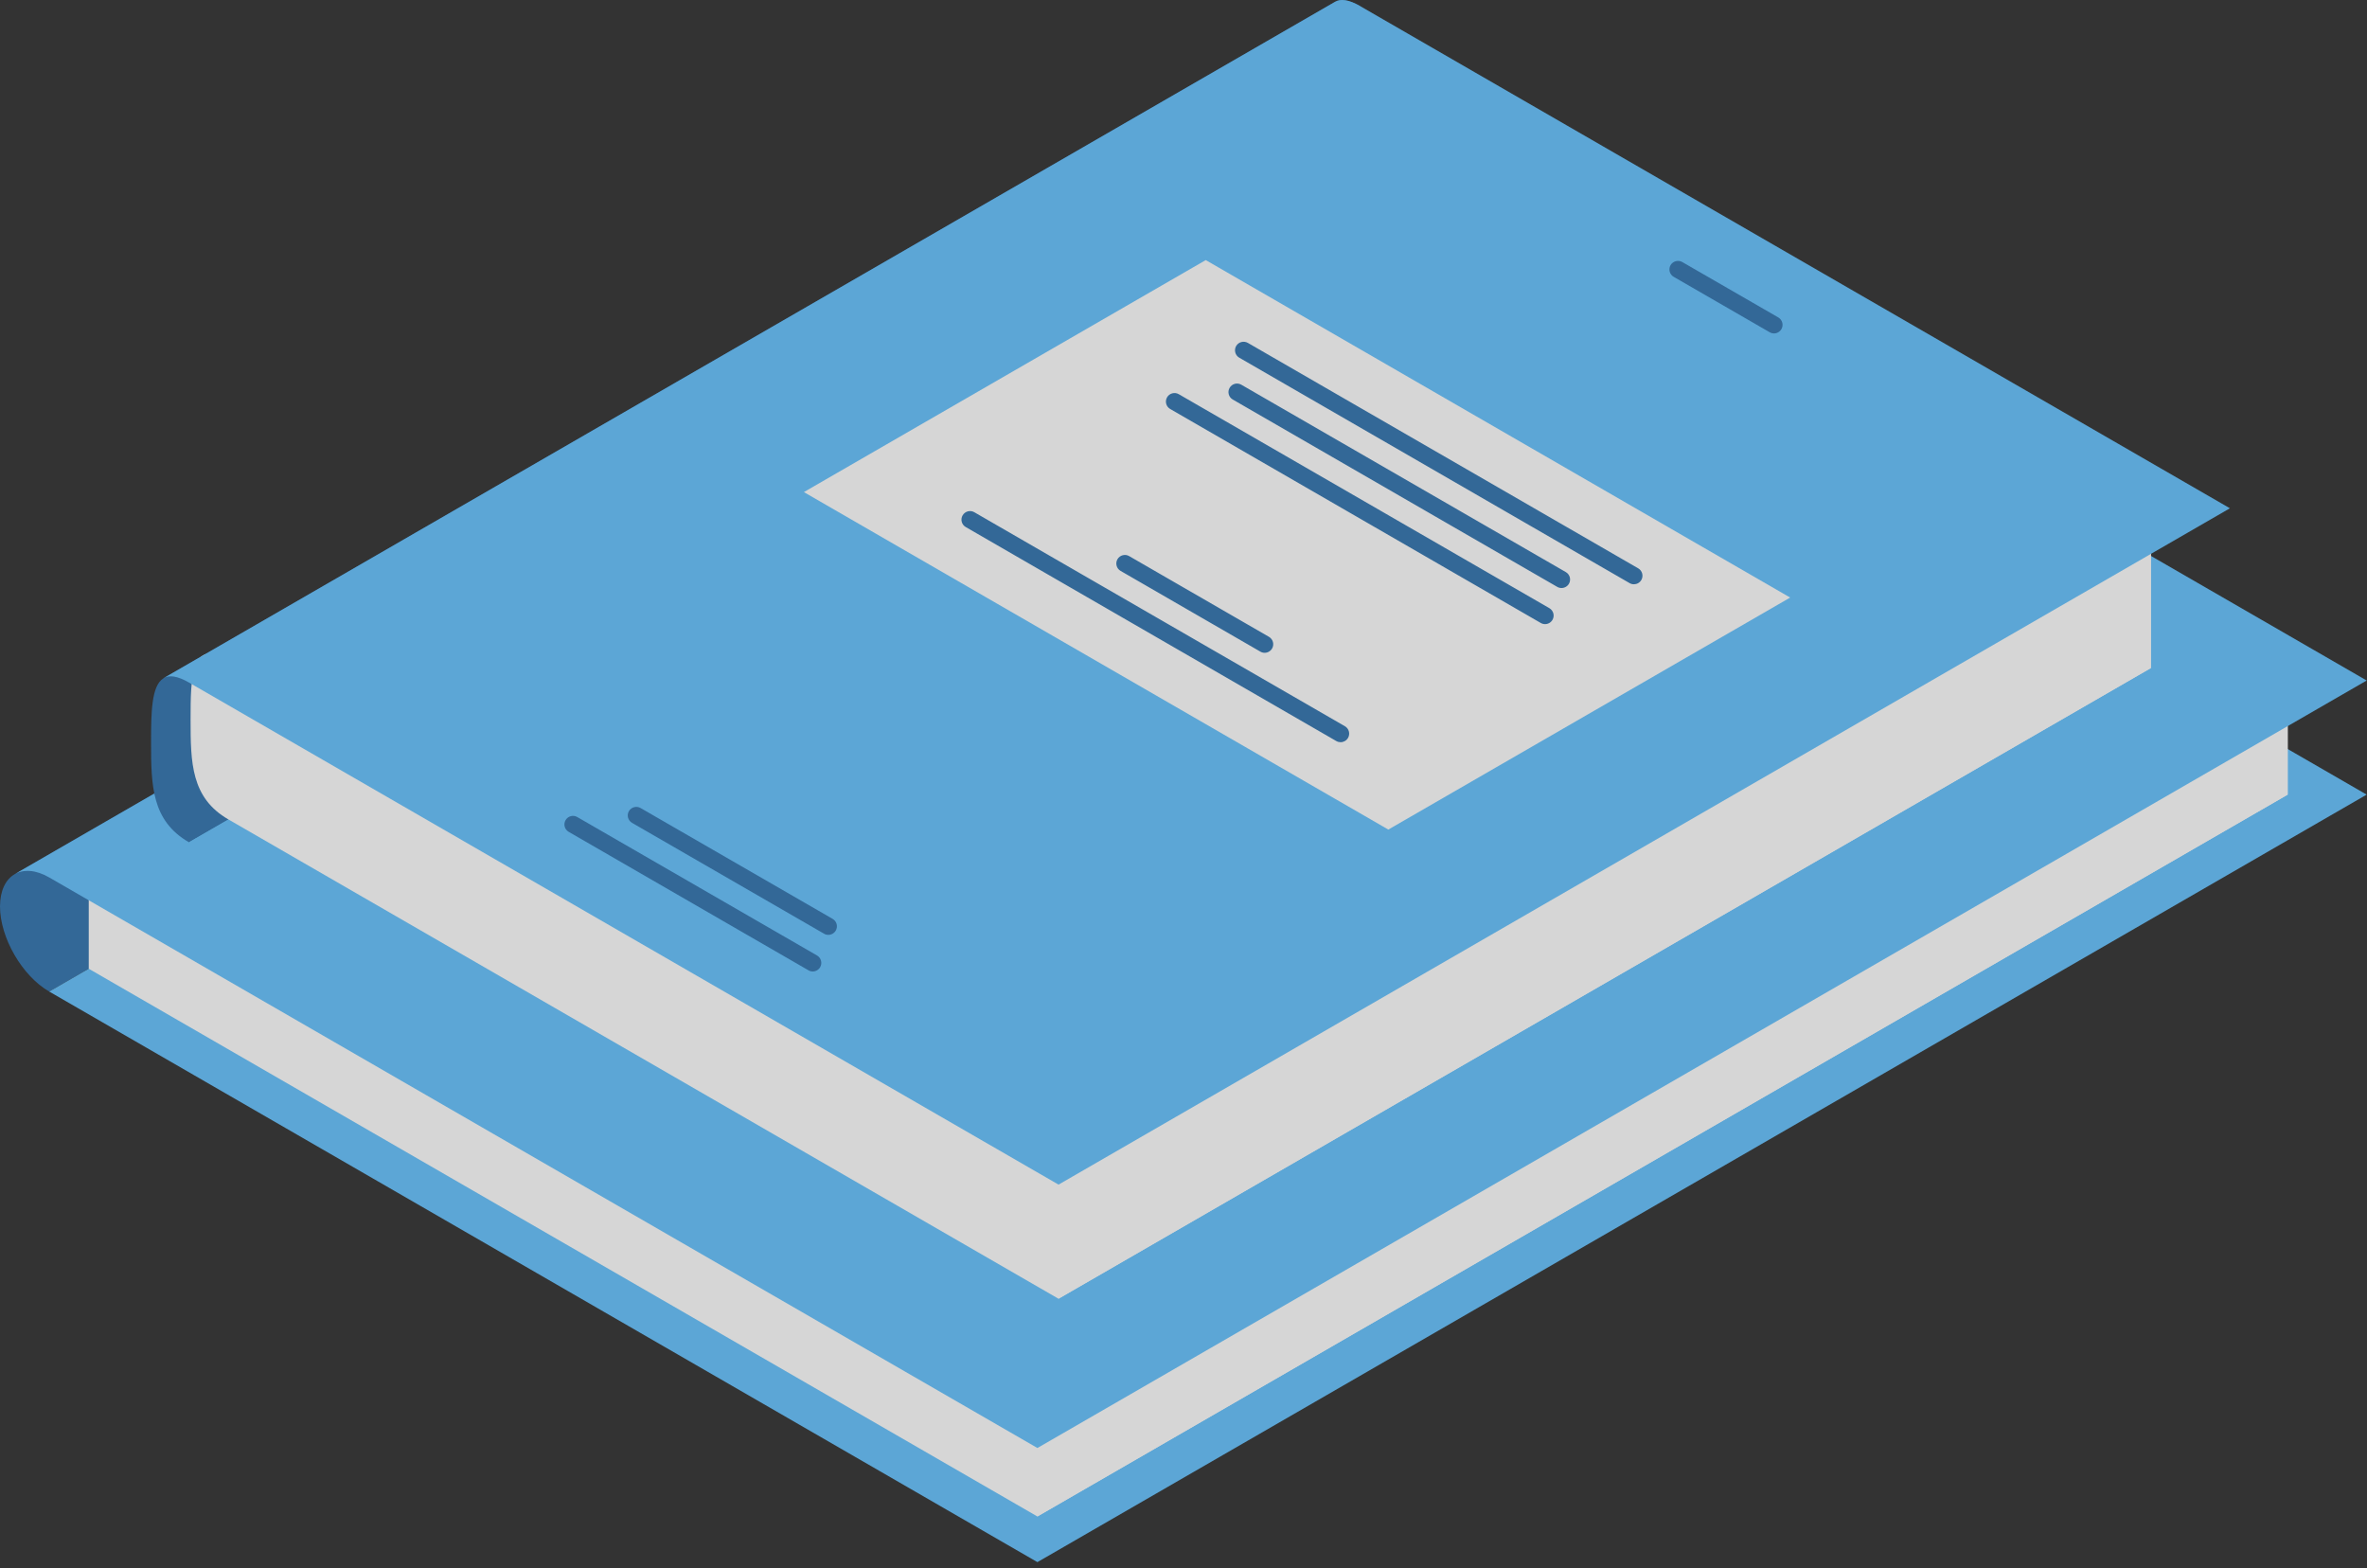 <svg width="157" height="104" viewBox="0 0 157 104" fill="none" xmlns="http://www.w3.org/2000/svg">
<rect x="0" y="0" width="157" height="104" fill="#333333" stroke="none"/>
<g id="Layer_1" opacity="0.8" clip-path="url(#clip0_119_211)">
<path id="Vector" d="M89.092 7.113L89.089 7.106L0.972 57.98H0.973C0.375 58.326 0.003 59.069 0 60.118C0.003 62.196 1.465 64.724 3.264 65.764L91.434 14.861V7.293C90.514 6.761 89.687 6.738 89.092 7.113Z" fill="#3375B0"/>
<path id="Vector_2" d="M89.298 7.642L1.256 58.472C0.82 58.724 0.57 59.326 0.568 60.119C0.57 61.875 1.785 64.075 3.277 65.102L90.866 14.533V7.637C90.289 7.376 89.769 7.359 89.396 7.592C89.364 7.613 89.332 7.629 89.298 7.642Z" fill="#3375B0"/>
<path id="Vector_3" d="M68.81 103.607L3.264 65.764L91.437 14.861L156.978 52.703L68.81 103.607Z" fill="#66C3FF"/>
<path id="Vector_4" d="M151.739 45.134L88.817 8.805L5.887 56.683V64.252L68.809 100.579L151.739 52.703V45.134Z" fill="white"/>
<path id="Vector_5" d="M68.809 93.01V100.579L151.739 52.703V45.134L68.809 93.01Z" fill="white"/>
<path id="Vector_6" d="M91.438 7.293L91.435 7.295V7.293C90.515 6.761 89.688 6.738 89.093 7.113L89.09 7.106L0.973 57.98H0.974C1.564 57.641 2.373 57.681 3.265 58.197L68.811 96.038L156.979 45.134L91.438 7.293Z" fill="#66C3FF"/>
<path id="Vector_7" d="M88.549 0.123L10.852 44.978L10.851 44.981L10.838 44.986L10.839 44.99C10.038 45.481 10.02 47.287 10.02 49.238C10.02 52.096 10.056 54.433 12.534 55.864L90.228 11.005V0.41C89.454 -0.037 88.918 -0.095 88.549 0.123Z" fill="#3375B0"/>
<path id="Vector_8" d="M11.176 45.446C11.163 45.457 11.15 45.465 11.137 45.474C10.588 45.81 10.588 47.874 10.588 49.238C10.588 52.107 10.686 53.974 12.543 55.203L89.661 10.677V0.751C89.087 0.479 88.907 0.571 88.838 0.611L11.176 45.446Z" fill="#3375B0"/>
<path id="Vector_9" d="M70.212 89.166L12.533 55.864L90.227 11.005L147.904 44.307L70.212 89.166Z" fill="#66C3FF"/>
<path id="Vector_10" d="M87.608 1.924L15.151 43.757V43.754C12.674 42.323 12.641 44.873 12.641 47.726C12.641 50.584 12.674 52.922 15.151 54.349L70.209 86.138L142.666 44.307V33.711L87.608 1.924Z" fill="white"/>
<path id="Vector_11" d="M70.209 75.545V86.138L142.666 44.307V33.711L70.209 75.545Z" fill="white"/>
<path id="Vector_12" d="M90.227 0.41C89.454 -0.037 88.917 -0.095 88.548 0.123L10.852 44.978C11.223 44.761 11.758 44.822 12.531 45.268H12.533L70.212 78.569L147.907 33.711L90.227 0.41Z" fill="#66C3FF"/>
<path id="Vector_13" d="M92.086 55.021L53.32 32.638L79.975 17.25L118.74 39.633L92.086 55.021Z" fill="white"/>
<path id="Vector_14" d="M53.908 64.432C53.81 64.432 53.712 64.408 53.625 64.355L37.723 55.172C37.45 55.016 37.356 54.669 37.514 54.397C37.672 54.125 38.022 54.032 38.288 54.189L54.192 63.371C54.463 63.529 54.557 63.877 54.4 64.148C54.294 64.329 54.104 64.432 53.908 64.432ZM54.943 62.004C54.845 62.004 54.749 61.981 54.659 61.928L41.923 54.575C41.651 54.418 41.557 54.072 41.714 53.799C41.874 53.527 42.224 53.437 42.49 53.593L55.227 60.944C55.5 61.101 55.592 61.449 55.435 61.72C55.328 61.901 55.138 62.004 54.943 62.004ZM88.921 49.226C88.824 49.226 88.727 49.202 88.637 49.151L64.058 34.957C63.785 34.801 63.691 34.452 63.849 34.182C64.007 33.908 64.358 33.817 64.625 33.973L89.206 48.167C89.477 48.323 89.57 48.672 89.413 48.942C89.306 49.124 89.116 49.226 88.921 49.226ZM83.883 43.297C83.785 43.297 83.688 43.271 83.6 43.22L74.328 37.865C74.057 37.709 73.963 37.362 74.12 37.09C74.278 36.818 74.628 36.727 74.895 36.883L84.167 42.236C84.439 42.394 84.533 42.741 84.376 43.012C84.269 43.193 84.079 43.297 83.883 43.297ZM102.482 41.395C102.384 41.395 102.287 41.37 102.199 41.319L77.619 27.127C77.346 26.971 77.254 26.625 77.41 26.352C77.568 26.08 77.919 25.987 78.187 26.145L102.765 40.335C103.038 40.492 103.131 40.84 102.974 41.111C102.868 41.292 102.678 41.395 102.482 41.395ZM103.573 39C103.476 39 103.379 38.976 103.289 38.924L81.767 26.498C81.495 26.342 81.401 25.994 81.559 25.723C81.717 25.449 82.066 25.358 82.333 25.515L103.857 37.942C104.13 38.098 104.222 38.444 104.066 38.717C103.959 38.899 103.767 39 103.573 39ZM108.374 38.751C108.277 38.751 108.179 38.727 108.091 38.676L82.201 23.725C81.929 23.568 81.836 23.222 81.992 22.949C82.151 22.677 82.501 22.587 82.77 22.743L108.659 37.693C108.93 37.849 109.024 38.197 108.867 38.468C108.76 38.651 108.569 38.751 108.374 38.751ZM117.667 22.114C117.57 22.114 117.472 22.088 117.382 22.037L111.015 18.361C110.743 18.206 110.65 17.859 110.806 17.587C110.965 17.317 111.31 17.225 111.582 17.379L117.951 21.053C118.222 21.211 118.316 21.557 118.159 21.829C118.051 22.011 117.861 22.114 117.667 22.114Z" fill="#3375B0"/>
</g>
<defs>
<clipPath id="clip0_119_211">
<rect width="156.978" height="103.607" fill="white"/>
</clipPath>
</defs>
</svg>
